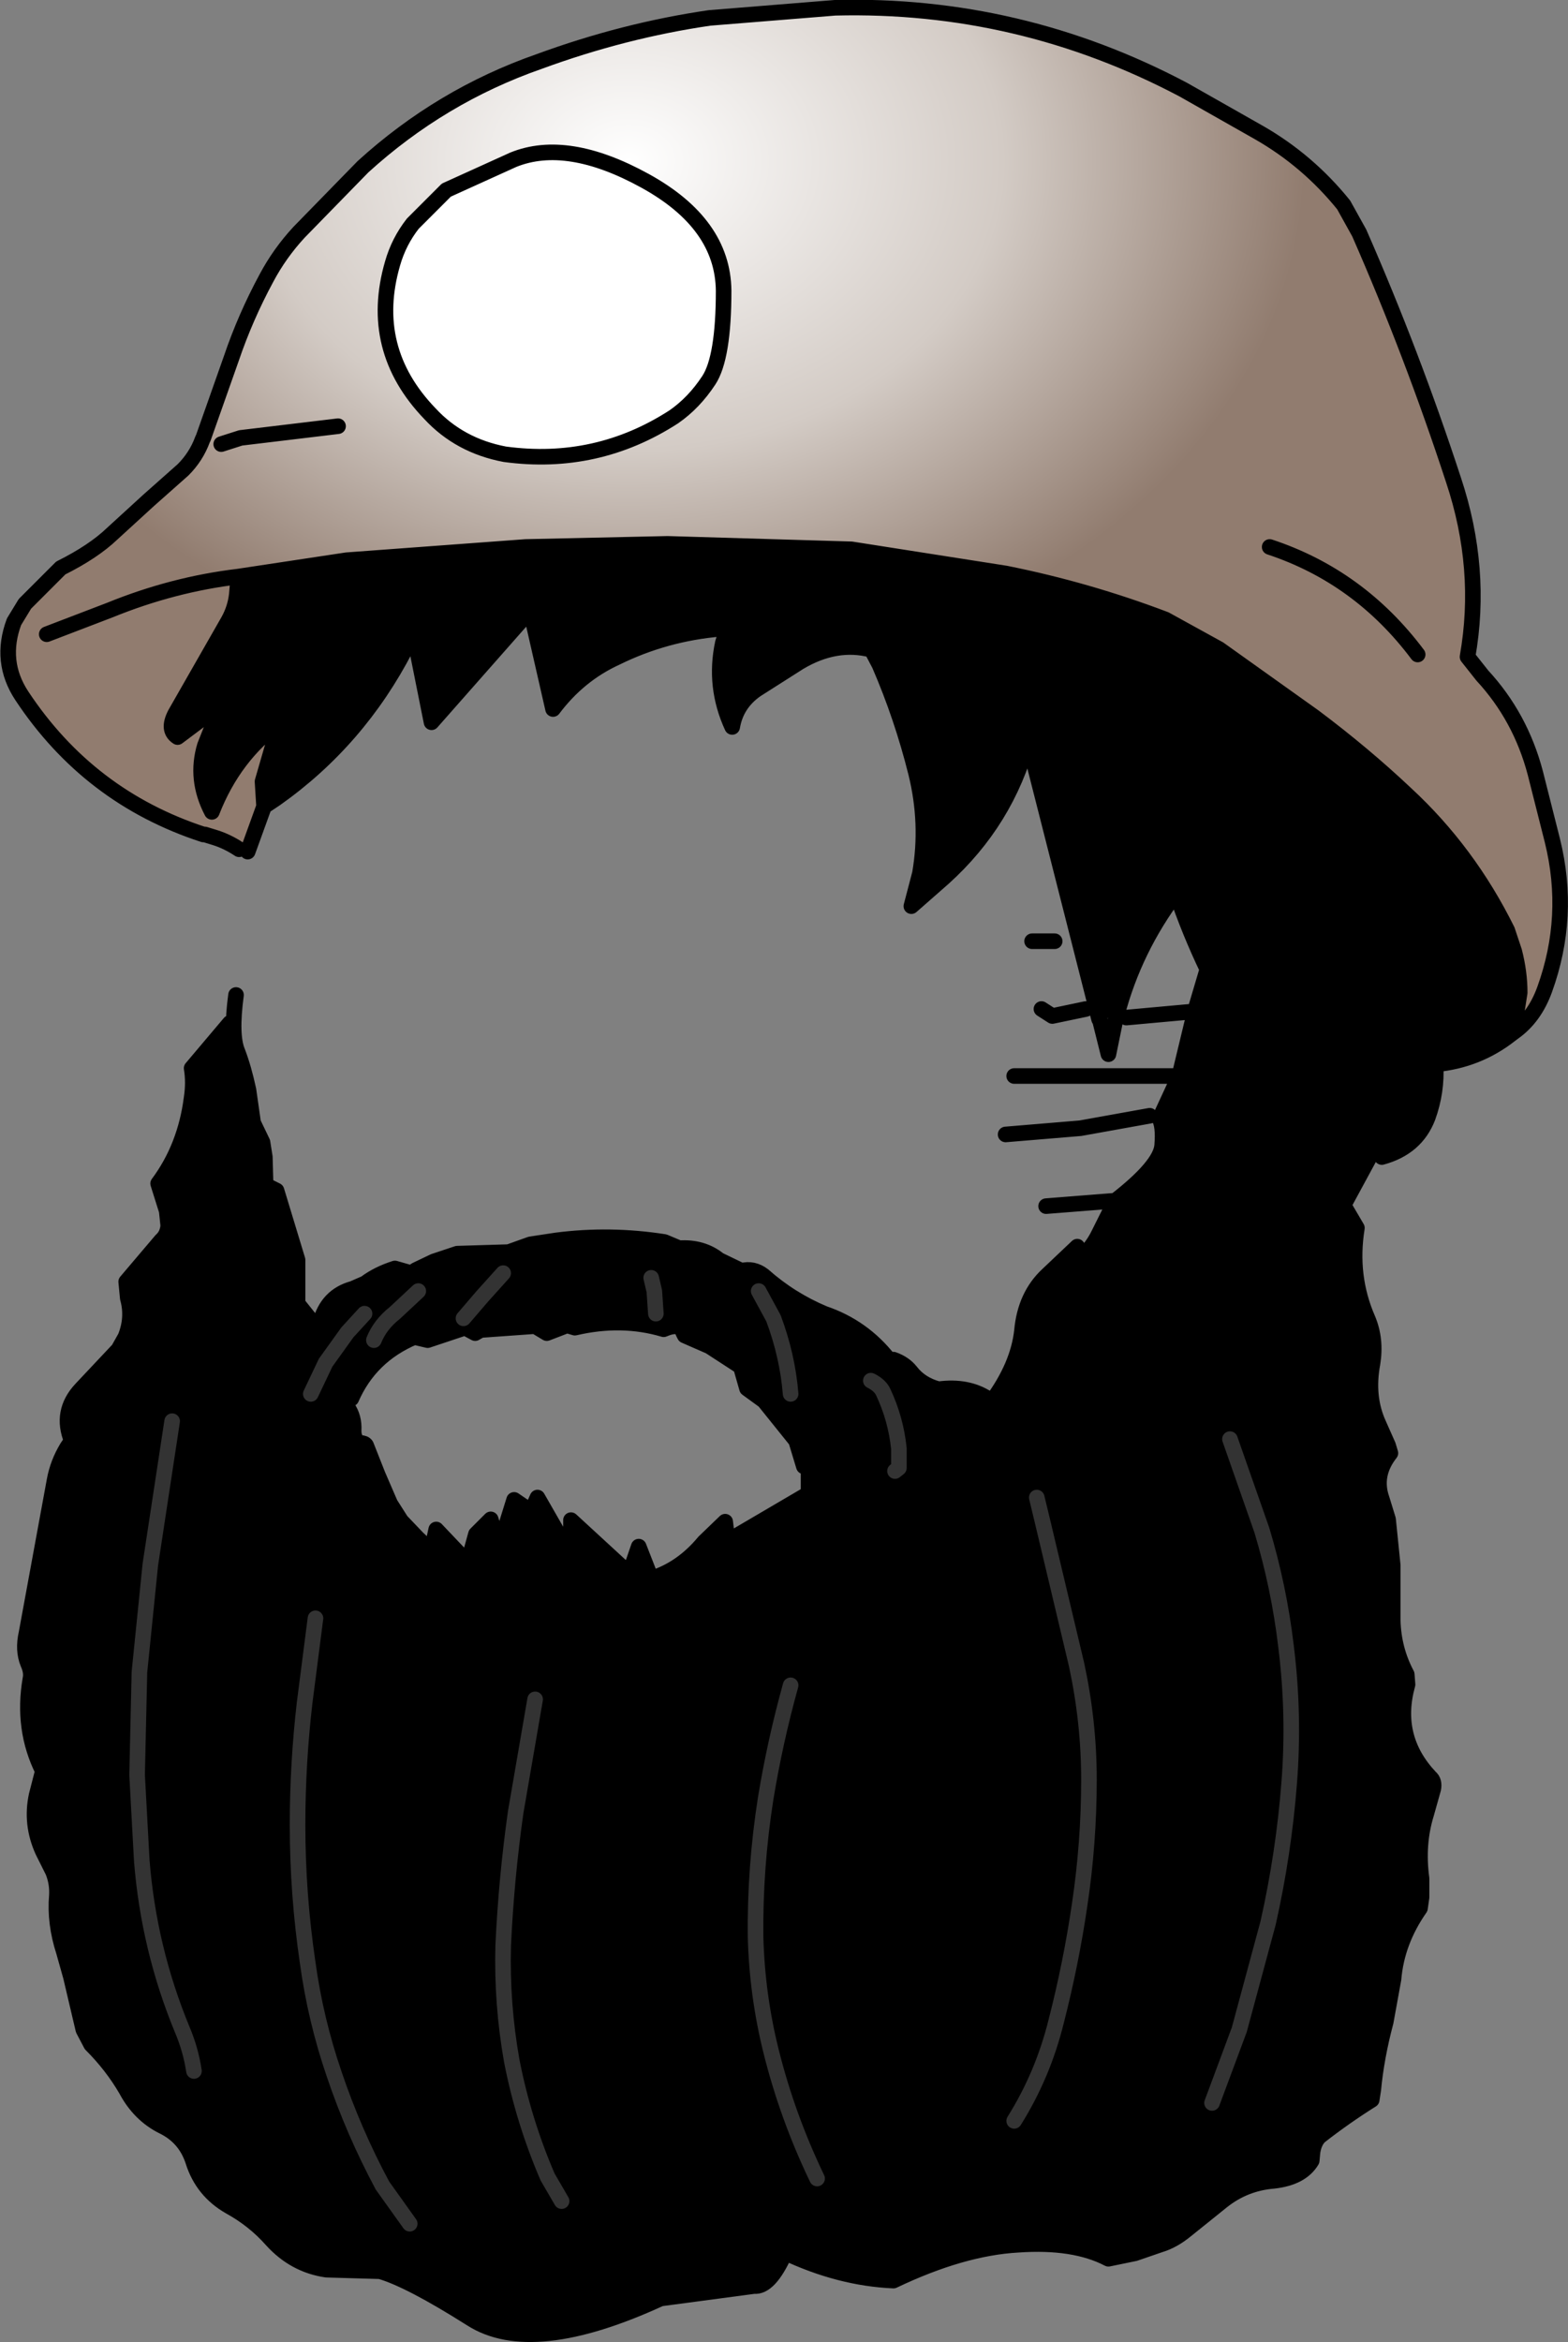 <?xml version="1.0" encoding="UTF-8" standalone="no"?>
<svg xmlns:xlink="http://www.w3.org/1999/xlink" height="150.3px" width="100.65px" xmlns="http://www.w3.org/2000/svg">
  <rect width="100%" height="100%" fill="#808080" stroke="none"/>
  <g transform="matrix(1.0, 0.0, 0.0, 1.0, 49.0, 47.2)">
    <path d="M-32.15 2.95 L-31.05 -0.85 Q-34.0 1.3 -35.4 4.9 -36.5 2.8 -35.85 0.65 L-34.8 -2.0 -37.6 0.1 Q-38.3 -0.35 -37.75 -1.4 L-34.35 -7.35 Q-33.9 -8.15 -33.8 -9.05 L-33.7 -10.2 -26.75 -11.25 -15.25 -12.1 -6.15 -12.3 5.65 -11.95 15.55 -10.4 Q20.8 -9.35 25.8 -7.45 L29.25 -5.55 35.35 -1.2 Q38.55 1.2 41.25 3.75 45.25 7.45 47.75 12.5 L48.2 13.85 Q48.55 15.2 48.55 16.5 L48.15 19.05 47.95 19.2 Q45.85 20.85 43.15 21.1 43.25 22.85 42.65 24.5 41.9 26.45 39.7 27.05 L40.0 25.05 37.4 29.85 37.0 29.6 Q34.8 24.05 36.0 18.15 36.25 17.0 36.15 15.85 L35.95 14.7 34.95 17.65 Q33.75 20.4 31.6 22.6 L30.55 23.6 29.35 24.45 Q30.35 23.0 30.3 21.45 30.2 19.15 29.45 17.05 L28.9 15.75 28.85 15.7 28.5 15.0 28.85 15.7 28.9 15.75 29.45 17.05 Q30.2 19.15 30.3 21.45 30.35 23.0 29.35 24.45 L30.55 23.6 31.6 22.6 Q33.75 20.4 34.95 17.65 L35.95 14.7 36.15 15.85 Q36.25 17.0 36.0 18.15 34.8 24.05 37.0 29.6 L37.15 30.2 38.1 31.6 Q37.6 34.7 38.8 37.45 39.35 38.75 39.1 40.3 38.7 42.45 39.5 44.2 L40.1 45.55 40.25 46.05 Q39.15 47.45 39.7 49.0 L40.1 50.3 40.4 53.25 40.4 56.8 Q40.45 58.65 41.3 60.25 L41.35 60.9 Q40.4 64.3 42.8 66.85 43.1 67.1 43.0 67.6 L42.55 69.2 Q41.95 71.15 42.25 73.35 L42.25 74.55 42.15 75.25 Q40.65 77.4 40.45 79.8 L39.95 82.55 Q39.35 84.8 39.15 86.9 L39.05 87.55 Q37.3 88.65 35.7 89.9 35.35 90.25 35.25 90.9 L35.2 91.45 Q34.55 92.55 32.75 92.75 30.9 92.9 29.45 94.05 L27.15 95.9 Q26.3 96.6 25.45 96.85 L23.85 97.4 22.15 97.75 Q19.95 96.6 16.35 96.85 12.75 97.05 8.35 99.15 4.9 99.0 1.4 97.35 0.4 99.6 -0.6 99.5 L-6.6 100.3 Q-14.85 104.1 -18.75 101.6 -22.7 99.1 -24.6 98.55 L-28.05 98.45 Q-30.1 98.15 -31.55 96.55 -32.7 95.25 -34.25 94.4 -36.0 93.4 -36.6 91.5 -37.1 89.95 -38.55 89.25 -40.05 88.5 -40.9 86.9 -41.8 85.35 -43.15 84.0 L-43.65 83.05 -44.45 79.65 -44.9 78.05 Q-45.5 76.2 -45.35 74.45 -45.3 73.65 -45.6 72.9 L-46.25 71.6 Q-47.05 69.85 -46.65 68.0 L-46.25 66.45 Q-47.6 63.75 -47.05 60.55 -46.95 60.1 -47.2 59.55 -47.55 58.7 -47.3 57.6 L-45.5 47.8 Q-45.3 46.7 -44.7 45.7 L-44.4 45.25 Q-45.15 43.4 -43.8 41.95 L-41.4 39.4 -40.95 38.6 Q-40.45 37.35 -40.8 36.1 L-40.9 35.05 -38.65 32.4 Q-38.25 32.05 -38.2 31.45 L-38.3 30.5 -38.85 28.75 Q-37.1 26.4 -36.7 23.25 -36.55 22.25 -36.7 21.35 L-34.25 18.45 -33.85 16.65 Q-34.2 19.25 -33.75 20.3 -33.35 21.35 -33.05 22.75 L-32.75 24.85 -32.15 26.1 -32.0 27.05 -31.95 28.85 -31.25 29.2 -29.9 33.65 -29.9 36.45 -28.7 37.95 -28.45 37.7 Q-28.0 35.95 -26.35 35.5 L-25.55 35.15 Q-24.75 34.55 -23.65 34.2 L-22.6 34.5 -22.3 34.3 -21.15 33.75 -19.65 33.25 -16.35 33.15 -14.95 32.65 -13.3 32.4 Q-9.85 31.95 -6.35 32.5 L-5.4 32.9 Q-3.9 32.8 -2.85 33.65 L-1.4 34.35 Q-0.65 34.15 0.0 34.65 1.75 36.2 3.9 37.1 6.4 37.95 8.05 40.05 L8.35 40.05 Q9.05 40.3 9.45 40.8 10.1 41.65 11.25 41.95 13.1 41.7 14.4 42.55 L14.65 42.75 Q16.35 40.45 16.6 38.2 16.8 35.95 18.25 34.6 L20.15 32.8 20.15 33.7 Q21.05 33.0 21.55 31.95 L22.6 29.85 Q25.5 27.6 25.6 26.3 25.7 25.0 25.4 24.55 L25.45 24.55 26.7 21.85 27.7 17.7 28.5 15.0 Q27.35 12.6 26.5 10.1 23.8 13.7 22.7 17.9 L22.65 18.0 21.6 18.25 21.55 18.2 17.0 0.3 Q15.6 5.5 11.55 9.15 L9.5 10.95 10.05 8.85 Q10.6 5.65 9.8 2.4 8.9 -1.2 7.45 -4.55 L6.95 -5.5 Q4.65 -6.1 2.3 -4.7 L-0.45 -2.95 Q-1.75 -2.05 -2.0 -0.55 -3.2 -3.15 -2.6 -5.95 L-2.3 -6.9 -2.75 -6.85 Q-6.3 -6.55 -9.45 -5.0 -11.85 -3.9 -13.5 -1.7 L-14.95 -8.05 -21.3 -0.85 -22.45 -6.6 -22.95 -5.6 Q-26.0 0.3 -31.3 4.05 L-32.15 2.95 M29.05 13.2 L28.5 15.0 29.05 13.2 M43.15 21.1 L41.15 20.85 43.15 21.1 M1.75 42.25 Q1.55 39.8 0.65 37.4 L-0.3 35.65 0.65 37.4 Q1.55 39.8 1.75 42.25 M6.9 41.4 Q7.5 41.7 7.7 42.15 8.5 43.85 8.7 45.75 L8.7 47.0 8.45 47.2 8.7 47.0 8.7 45.75 Q8.5 43.85 7.7 42.15 7.5 41.7 6.9 41.4 M2.9 47.15 L2.6 46.9 2.1 45.25 0.05 42.7 -1.05 41.9 -1.45 40.5 -3.45 39.2 -5.05 38.5 -5.15 38.3 Q-5.35 37.65 -6.4 38.1 -9.1 37.3 -12.1 38.0 L-12.6 37.85 -13.9 38.35 -14.65 37.9 -18.15 38.15 -18.5 38.35 -19.15 38.0 -21.55 38.8 -22.4 38.6 Q-25.25 39.8 -26.45 42.55 L-26.85 42.85 -26.7 43.1 Q-26.25 43.75 -26.3 44.6 -26.3 45.25 -25.85 45.4 -25.6 45.4 -25.5 45.55 L-24.75 47.45 -23.95 49.3 -23.25 50.4 -22.2 51.5 -21.3 52.35 -21.0 50.95 -19.1 52.95 Q-18.85 53.05 -18.85 52.7 L-18.45 51.25 -17.5 50.3 -16.95 52.1 -16.0 49.05 -14.9 49.8 -14.5 48.9 -12.35 52.65 -12.35 50.35 -8.6 53.8 -8.0 52.05 -7.2 54.1 Q-5.25 53.5 -3.8 51.75 L-2.45 50.45 -2.3 51.7 2.9 48.65 2.9 47.15 M11.95 45.1 L11.5 46.6 12.5 45.45 14.65 42.75 12.5 45.45 11.5 46.6 11.95 45.1 12.1 44.6 11.65 44.85 11.95 45.1 M8.45 47.2 L7.6 47.85 Q5.8 49.25 3.8 50.2 L3.6 50.3 1.75 50.95 2.9 48.65 1.75 50.95 3.6 50.3 3.8 50.2 Q5.8 49.25 7.6 47.85 L8.45 47.2 M8.7 47.0 L11.65 44.85 8.7 47.0 M1.75 60.95 Q0.75 64.55 0.15 68.2 -0.55 72.65 -0.5 77.1 -0.4 80.85 0.5 84.45 1.55 88.65 3.45 92.6 1.55 88.65 0.5 84.45 -0.4 80.85 -0.5 77.1 -0.55 72.65 0.15 68.2 0.75 64.55 1.75 60.95 M17.55 48.9 L17.9 50.35 20.1 59.6 Q20.9 63.3 20.9 67.0 20.9 71.05 20.3 75.05 19.75 78.8 18.8 82.5 17.95 85.95 16.1 88.9 17.95 85.95 18.8 82.5 19.75 78.8 20.3 75.05 20.9 71.05 20.9 67.0 20.9 63.3 20.1 59.6 L17.9 50.35 17.55 48.9 M29.95 45.15 L32.0 51.0 Q33.1 54.65 33.55 58.45 34.1 62.85 33.75 67.25 33.4 71.75 32.4 76.2 L30.55 83.05 28.8 87.75 30.55 83.05 32.4 76.2 Q33.4 71.75 33.75 67.25 34.1 62.85 33.55 58.45 33.1 54.65 32.0 51.0 L29.95 45.15 M-22.15 35.65 L-23.65 37.05 Q-24.6 37.8 -25.0 38.8 -24.6 37.8 -23.65 37.05 L-22.15 35.65 M-28.1 40.25 L-28.4 38.3 -28.7 37.95 -28.4 38.3 -28.1 40.25 -26.7 38.3 -25.6 37.1 -26.7 38.3 -28.1 40.25 -29.05 42.25 -28.1 40.25 -26.9 42.8 -26.85 42.85 -26.9 42.8 -28.1 40.25 M-37.95 44.0 L-39.35 53.2 -40.05 60.1 -40.2 66.7 -39.9 72.2 Q-39.45 77.85 -37.3 83.05 -36.75 84.35 -36.55 85.7 -36.75 84.35 -37.3 83.05 -39.45 77.85 -39.9 72.2 L-40.2 66.7 -40.05 60.1 -39.35 53.2 -37.95 44.0 M-28.75 56.65 L-29.45 62.1 Q-29.9 66.0 -29.9 69.9 -29.9 74.35 -29.25 78.75 -28.75 82.4 -27.55 85.9 -26.3 89.6 -24.45 93.05 L-22.7 95.5 -24.45 93.05 Q-26.3 89.6 -27.55 85.9 -28.75 82.4 -29.25 78.75 -29.9 74.35 -29.9 69.9 -29.9 66.0 -29.45 62.1 L-28.75 56.65 M-14.65 61.85 L-15.9 69.1 Q-16.5 73.35 -16.7 77.65 -16.8 81.4 -16.15 85.05 -15.4 88.9 -13.85 92.5 L-12.95 94.05 -13.85 92.5 Q-15.4 88.9 -16.15 85.05 -16.8 81.4 -16.7 77.65 -16.5 73.35 -15.9 69.1 L-14.65 61.85 M-16.7 34.5 L-18.05 36.0 -19.25 37.4 -18.05 36.0 -16.7 34.5 M-7.2 34.8 L-7.0 35.65 -6.9 37.1 -7.0 35.65 -7.2 34.8" fill="#000000" fill-rule="evenodd" stroke="none"/>
    <path d="M-7.6 -35.6 Q-2.6 -32.85 -2.55 -28.55 -2.55 -24.25 -3.5 -22.8 -4.45 -21.35 -5.75 -20.45 -10.7 -17.25 -16.6 -18.05 -19.5 -18.6 -21.4 -20.65 -25.4 -24.8 -23.8 -30.3 -23.4 -31.7 -22.5 -32.85 L-20.35 -35.0 -16.05 -36.95 Q-12.6 -38.35 -7.6 -35.6" fill="#ffffff" fill-rule="evenodd" stroke="none"/>
    <path d="M-33.65 7.3 Q-34.4 6.8 -35.2 6.55 L-35.85 6.35 -35.95 6.35 Q-43.3 3.95 -47.6 -2.55 -49.05 -4.75 -48.1 -7.3 L-47.4 -8.45 -45.1 -10.75 Q-43.0 -11.8 -41.8 -12.95 L-39.45 -15.1 -37.25 -17.05 Q-36.4 -17.9 -36.0 -19.0 L-35.95 -19.1 -34.15 -24.2 Q-33.25 -26.85 -31.9 -29.35 -31.05 -30.95 -29.8 -32.3 L-25.7 -36.5 Q-20.7 -41.05 -14.4 -43.25 -8.95 -45.25 -3.45 -46.05 L4.6 -46.7 Q16.45 -47.0 26.95 -41.45 L31.8 -38.7 Q34.95 -36.9 37.25 -34.05 L38.25 -32.25 Q41.65 -24.5 44.3 -16.4 46.2 -10.7 45.2 -5.05 L46.15 -3.85 Q48.6 -1.2 49.55 2.4 L50.65 6.75 Q51.85 11.6 50.15 16.3 49.5 18.1 48.15 19.05 L48.55 16.5 Q48.55 15.2 48.2 13.85 L47.75 12.5 Q45.25 7.45 41.25 3.75 38.55 1.2 35.35 -1.2 L29.25 -5.55 25.8 -7.45 Q20.8 -9.35 15.55 -10.4 L5.65 -11.95 -6.15 -12.3 -15.25 -12.1 -26.75 -11.25 -33.7 -10.2 -33.8 -9.05 Q-33.9 -8.15 -34.35 -7.35 L-37.75 -1.4 Q-38.3 -0.35 -37.6 0.1 L-34.8 -2.0 -35.85 0.65 Q-36.5 2.8 -35.4 4.9 -34.0 1.3 -31.05 -0.85 L-32.15 2.95 -32.05 4.55 -33.1 7.45 -33.65 7.3 M-46.0 -6.5 L-41.95 -8.05 Q-37.9 -9.7 -33.7 -10.2 -37.9 -9.7 -41.95 -8.05 L-46.0 -6.5 M32.5 -12.1 Q38.25 -10.2 42.0 -5.2 38.25 -10.2 32.5 -12.1 M-7.6 -35.6 Q-12.6 -38.35 -16.05 -36.95 L-20.35 -35.0 -22.5 -32.85 Q-23.4 -31.7 -23.8 -30.3 -25.4 -24.8 -21.4 -20.65 -19.5 -18.6 -16.6 -18.05 -10.7 -17.25 -5.75 -20.45 -4.45 -21.35 -3.5 -22.8 -2.55 -24.25 -2.55 -28.55 -2.6 -32.85 -7.6 -35.6 M-34.8 -18.7 L-33.55 -19.1 -27.3 -19.85 -33.55 -19.1 -34.8 -18.7" fill="url(#gradient0)" fill-rule="evenodd" stroke="none"/>
    <path d="M48.15 19.05 Q49.5 18.1 50.15 16.3 51.85 11.6 50.65 6.75 L49.55 2.4 Q48.6 -1.2 46.15 -3.85 L45.2 -5.05 Q46.2 -10.7 44.3 -16.4 41.65 -24.5 38.25 -32.25 L37.25 -34.05 Q34.95 -36.9 31.8 -38.7 L26.95 -41.45 Q16.45 -47.0 4.6 -46.7 L-3.45 -46.05 Q-8.95 -45.25 -14.4 -43.25 -20.7 -41.05 -25.7 -36.5 L-29.8 -32.3 Q-31.05 -30.95 -31.9 -29.35 -33.25 -26.85 -34.15 -24.2 L-35.95 -19.1 -36.0 -19.0 Q-36.4 -17.9 -37.25 -17.05 L-39.45 -15.1 -41.8 -12.95 Q-43.0 -11.8 -45.1 -10.75 L-47.4 -8.45 -48.1 -7.3 Q-49.05 -4.75 -47.6 -2.55 -43.3 3.95 -35.95 6.35 L-35.85 6.35 -35.2 6.55 Q-34.4 6.8 -33.65 7.3 M-33.1 7.45 L-32.05 4.55 -32.15 2.95 -31.05 -0.85 Q-34.0 1.3 -35.4 4.9 -36.5 2.8 -35.85 0.65 L-34.8 -2.0 -37.6 0.1 Q-38.3 -0.35 -37.75 -1.4 L-34.35 -7.35 Q-33.9 -8.15 -33.8 -9.05 L-33.7 -10.2 Q-37.9 -9.7 -41.95 -8.05 L-46.0 -6.5 M-31.3 4.05 Q-26.0 0.3 -22.95 -5.6 L-22.45 -6.6 -21.3 -0.85 -14.95 -8.05 -13.5 -1.7 Q-11.85 -3.9 -9.45 -5.0 -6.3 -6.55 -2.75 -6.85 L-2.3 -6.9 -2.6 -5.95 Q-3.2 -3.15 -2.0 -0.55 -1.75 -2.05 -0.45 -2.95 L2.3 -4.7 Q4.65 -6.1 6.95 -5.5 L7.45 -4.55 Q8.9 -1.2 9.8 2.4 10.6 5.65 10.05 8.85 L9.5 10.95 11.55 9.15 Q15.6 5.5 17.0 0.3 L21.55 18.2 21.6 18.25 22.15 20.45 22.65 18.0 22.7 17.9 Q23.8 13.7 26.5 10.1 27.35 12.6 28.5 15.0 L29.05 13.2 M-33.7 -10.2 L-26.75 -11.25 -15.25 -12.1 -6.15 -12.3 5.65 -11.95 15.55 -10.4 Q20.8 -9.35 25.8 -7.45 L29.25 -5.55 35.35 -1.2 Q38.55 1.2 41.25 3.75 45.25 7.45 47.75 12.5 L48.2 13.85 Q48.55 15.2 48.55 16.5 L48.15 19.05 47.95 19.2 Q45.85 20.85 43.15 21.1 43.25 22.85 42.65 24.5 41.9 26.45 39.7 27.05 L40.0 25.05 37.4 29.85 37.25 30.15 38.1 31.6 Q37.6 34.7 38.8 37.45 39.35 38.75 39.1 40.3 38.7 42.45 39.5 44.2 L40.1 45.55 40.25 46.05 Q39.15 47.45 39.7 49.0 L40.1 50.3 40.4 53.25 40.4 56.8 Q40.45 58.65 41.3 60.25 L41.35 60.9 Q40.4 64.3 42.8 66.85 43.1 67.1 43.0 67.6 L42.55 69.2 Q41.95 71.15 42.25 73.35 L42.25 74.55 42.15 75.25 Q40.65 77.4 40.45 79.8 L39.95 82.55 Q39.35 84.8 39.15 86.9 L39.05 87.55 Q37.3 88.65 35.7 89.9 35.35 90.25 35.25 90.9 L35.2 91.45 Q34.55 92.55 32.75 92.75 30.9 92.9 29.45 94.05 L27.15 95.9 Q26.3 96.6 25.45 96.85 L23.85 97.4 22.15 97.75 Q19.95 96.6 16.35 96.85 12.75 97.05 8.35 99.15 4.9 99.0 1.4 97.35 0.4 99.6 -0.6 99.5 L-6.6 100.3 Q-14.85 104.1 -18.75 101.6 -22.7 99.1 -24.6 98.55 L-28.05 98.45 Q-30.1 98.15 -31.55 96.55 -32.7 95.25 -34.25 94.4 -36.0 93.4 -36.6 91.5 -37.1 89.95 -38.55 89.25 -40.05 88.5 -40.9 86.9 -41.8 85.35 -43.15 84.0 L-43.65 83.05 -44.45 79.65 -44.9 78.05 Q-45.5 76.2 -45.35 74.45 -45.3 73.65 -45.6 72.9 L-46.25 71.6 Q-47.05 69.85 -46.65 68.0 L-46.25 66.45 Q-47.6 63.75 -47.05 60.55 -46.95 60.1 -47.2 59.55 -47.55 58.7 -47.3 57.6 L-45.5 47.8 Q-45.3 46.7 -44.7 45.7 L-44.4 45.25 Q-45.15 43.4 -43.8 41.95 L-41.4 39.4 -40.95 38.6 Q-40.45 37.35 -40.8 36.1 L-40.9 35.05 -38.65 32.4 Q-38.25 32.05 -38.2 31.45 L-38.3 30.5 -38.85 28.75 Q-37.1 26.4 -36.7 23.25 -36.55 22.25 -36.7 21.35 L-34.25 18.45 M-33.85 16.65 Q-34.2 19.25 -33.75 20.3 -33.35 21.35 -33.05 22.75 L-32.75 24.85 -32.15 26.1 -32.0 27.05 -31.95 28.85 -31.25 29.2 -29.9 33.65 -29.9 36.45 -28.7 37.95 -28.4 38.3 -28.1 40.25 M-28.45 37.7 Q-28.0 35.95 -26.35 35.5 L-25.55 35.15 Q-24.75 34.55 -23.65 34.2 L-22.6 34.5 -22.3 34.3 -21.15 33.75 -19.65 33.25 -16.35 33.15 -14.95 32.65 -13.3 32.4 Q-9.85 31.95 -6.35 32.5 L-5.4 32.9 Q-3.9 32.8 -2.85 33.65 L-1.4 34.35 Q-0.65 34.15 0.0 34.65 1.75 36.2 3.9 37.1 6.4 37.95 8.05 40.05 L8.35 40.05 Q9.05 40.3 9.45 40.8 10.1 41.65 11.25 41.95 13.1 41.7 14.4 42.55 M14.65 42.75 Q16.35 40.45 16.6 38.2 16.8 35.95 18.25 34.6 L20.15 32.8 20.15 33.7 Q21.05 33.0 21.55 31.95 L22.6 29.85 18.15 30.2 M42.0 -5.2 Q38.25 -10.2 32.5 -12.1 M41.15 20.85 L43.15 21.1 M28.5 15.0 L27.7 17.7 26.7 21.85 25.45 24.55 25.4 24.55 Q25.7 25.0 25.6 26.3 25.5 27.6 22.6 29.85 M28.5 15.0 L28.85 15.7 28.9 15.75 29.45 17.05 Q30.2 19.15 30.3 21.45 30.35 23.0 29.35 24.45 L30.55 23.6 31.6 22.6 Q33.75 20.4 34.95 17.65 L35.95 14.7 36.15 15.85 Q36.25 17.0 36.0 18.15 34.8 24.05 37.0 29.6 L37.25 30.15 37.15 30.2 37.0 29.6 M27.7 17.7 L23.3 18.1 M18.7 13.2 L17.25 13.2 M20.7 17.55 L18.55 18.0 17.85 17.55 M2.6 46.9 L2.1 45.25 0.05 42.7 -1.05 41.9 -1.45 40.5 -3.45 39.2 -5.05 38.5 -5.15 38.3 Q-5.35 37.65 -6.4 38.1 -9.1 37.3 -12.1 38.0 L-12.6 37.85 -13.9 38.35 -14.65 37.9 -18.15 38.15 -18.5 38.35 -19.15 38.0 -21.55 38.8 -22.4 38.6 Q-25.25 39.8 -26.45 42.55 M-26.85 42.85 L-26.7 43.1 Q-26.25 43.75 -26.3 44.6 -26.3 45.25 -25.85 45.4 -25.6 45.4 -25.5 45.55 L-24.75 47.45 -23.95 49.3 -23.25 50.4 -22.2 51.5 -21.3 52.35 -21.0 50.95 -19.1 52.95 Q-18.85 53.05 -18.85 52.7 L-18.45 51.25 -17.5 50.3 -16.95 52.1 -16.0 49.05 -14.9 49.8 -14.5 48.9 -12.35 52.65 -12.35 50.35 -8.6 53.8 -8.0 52.05 -7.2 54.1 Q-5.25 53.5 -3.8 51.75 L-2.45 50.45 -2.3 51.7 2.9 48.65 2.9 47.15 M2.9 48.65 L1.75 50.95 3.6 50.3 3.8 50.2 Q5.8 49.25 7.6 47.85 L8.45 47.2 M14.65 42.75 L12.5 45.45 11.5 46.6 11.95 45.1 12.1 44.6 11.65 44.85 8.7 47.0 M24.8 24.4 L20.35 25.2 15.55 25.6 M26.7 21.85 L16.1 21.85 M-7.6 -35.6 Q-2.6 -32.85 -2.55 -28.55 -2.55 -24.25 -3.5 -22.8 -4.45 -21.35 -5.75 -20.45 -10.7 -17.25 -16.6 -18.05 -19.5 -18.6 -21.4 -20.65 -25.4 -24.8 -23.8 -30.3 -23.4 -31.7 -22.5 -32.85 L-20.35 -35.0 -16.05 -36.95 Q-12.6 -38.35 -7.6 -35.6 M-27.3 -19.85 L-33.55 -19.1 -34.8 -18.7 M-32.05 4.55 L-31.3 4.05 M-26.85 42.85 L-26.9 42.8 -28.1 40.25" fill="none" stroke="#000000" stroke-linecap="round" stroke-linejoin="round" stroke-width="1.0"/>
    <path d="M8.45 47.2 L8.7 47.0 8.7 45.75 Q8.5 43.85 7.7 42.15 7.5 41.7 6.9 41.4 M-0.3 35.65 L0.65 37.4 Q1.55 39.8 1.75 42.25 M28.8 87.75 L30.55 83.05 32.4 76.2 Q33.4 71.75 33.75 67.25 34.1 62.85 33.55 58.45 33.1 54.65 32.0 51.0 L29.95 45.15 M16.1 88.9 Q17.95 85.95 18.8 82.5 19.75 78.8 20.3 75.05 20.9 71.05 20.9 67.0 20.9 63.3 20.1 59.6 L17.9 50.35 17.55 48.9 M3.45 92.6 Q1.55 88.65 0.5 84.45 -0.4 80.85 -0.5 77.1 -0.55 72.65 0.15 68.2 0.75 64.55 1.75 60.95 M-25.0 38.8 Q-24.6 37.8 -23.65 37.05 L-22.15 35.65 M-28.1 40.25 L-26.7 38.3 -25.6 37.1 M-28.1 40.25 L-29.05 42.25 M-6.9 37.1 L-7.0 35.65 -7.2 34.8 M-19.25 37.4 L-18.05 36.0 -16.7 34.5 M-12.95 94.05 L-13.85 92.5 Q-15.4 88.9 -16.15 85.05 -16.8 81.4 -16.7 77.65 -16.5 73.35 -15.9 69.1 L-14.65 61.85 M-22.7 95.5 L-24.45 93.05 Q-26.3 89.6 -27.55 85.9 -28.75 82.4 -29.25 78.75 -29.9 74.35 -29.9 69.9 -29.9 66.0 -29.45 62.1 L-28.75 56.65 M-36.55 85.7 Q-36.75 84.35 -37.3 83.05 -39.45 77.85 -39.9 72.2 L-40.2 66.7 -40.05 60.1 -39.35 53.2 -37.95 44.0" fill="none" stroke="#333333" stroke-linecap="round" stroke-linejoin="round" stroke-width="1.0"/>
  </g>
  <defs>
    <radialGradient cx="0" cy="0" gradientTransform="matrix(0.053, 0.0, 0.0, 0.041, -8.65, -36.85)" gradientUnits="userSpaceOnUse" id="gradient0" r="819.2" spreadMethod="pad">
      <stop offset="0.0" stop-color="#ffffff"/>
      <stop offset="0.553" stop-color="#d3cbc5"/>
      <stop offset="1.0" stop-color="#917c6f"/>
    </radialGradient>
  </defs>
</svg>
